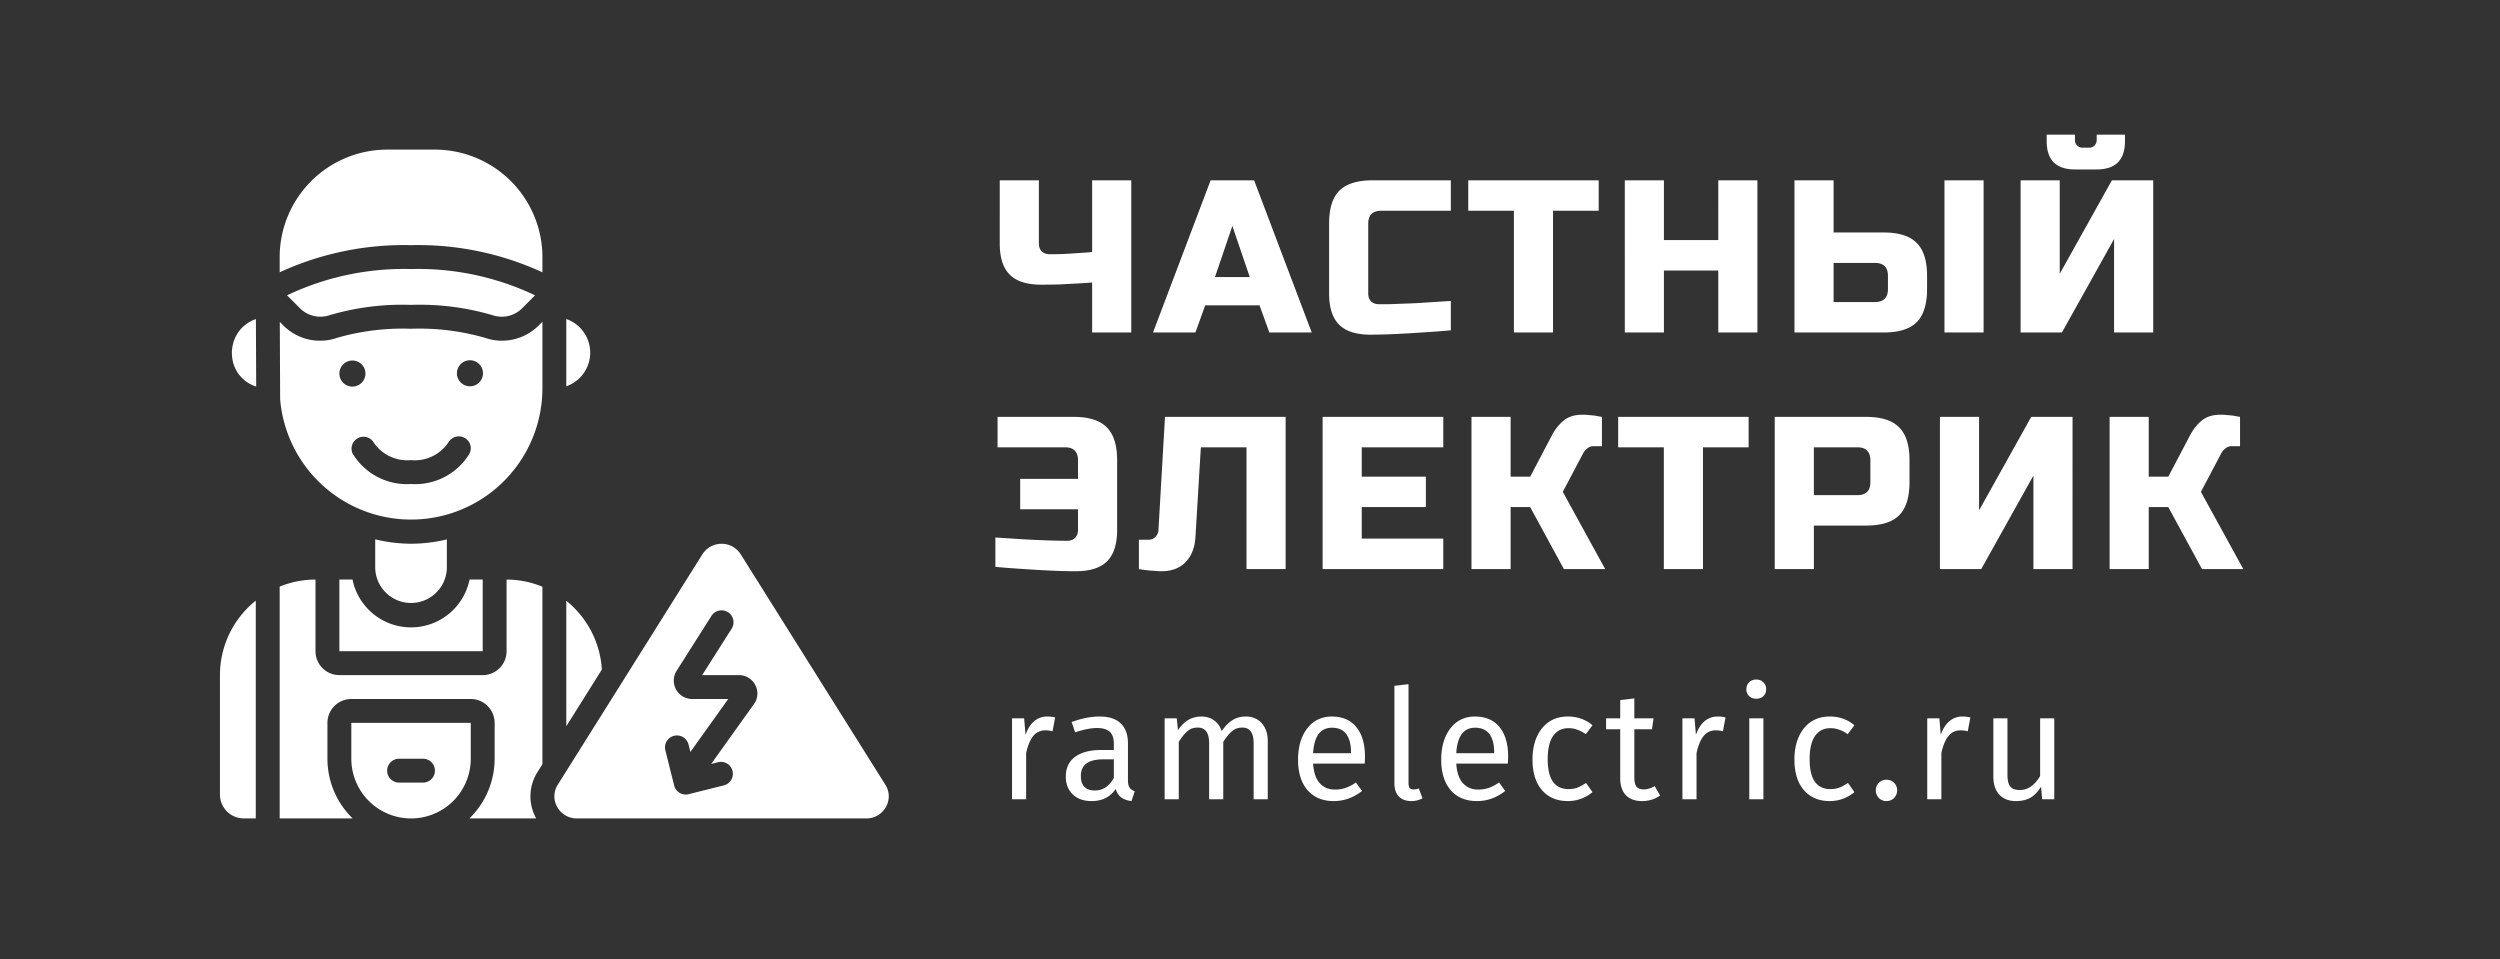 <svg width="391" height="150" viewBox="0 0 391 150" fill="none" xmlns="http://www.w3.org/2000/svg"><rect x="0" y="0" width="391" height="150" fill="#333333" stroke="none"/><path d="M163.776 112.064c.448 0 .864.048 1.248.144l-.408 2.16a4.55 4.55 0 0 0-1.104-.144c-.784 0-1.416.288-1.896.864-.48.576-.856 1.472-1.128 2.688V125h-2.208v-12.648h1.896l.216 2.568c.336-.944.792-1.656 1.368-2.136a3.054 3.054 0 0 1 2.016-.72zm12.638 9.984c0 .512.088.896.264 1.152.176.24.44.424.792.552l-.504 1.536c-.656-.08-1.184-.264-1.584-.552-.4-.288-.696-.736-.888-1.344-.848 1.264-2.104 1.896-3.768 1.896-1.248 0-2.232-.352-2.952-1.056-.72-.704-1.08-1.624-1.08-2.76 0-1.344.48-2.376 1.44-3.096.976-.72 2.352-1.08 4.128-1.08h1.944v-.936c0-.896-.216-1.536-.648-1.92-.432-.384-1.096-.576-1.992-.576-.928 0-2.064.224-3.408.672l-.552-1.608c1.568-.576 3.024-.864 4.368-.864 1.488 0 2.6.368 3.336 1.104.736.72 1.104 1.752 1.104 3.096v5.784zm-5.184 1.584c1.264 0 2.256-.656 2.976-1.968v-2.904h-1.656c-2.336 0-3.504.864-3.504 2.592 0 .752.184 1.32.552 1.704.368.384.912.576 1.632.576zm23.615-11.568c1.04 0 1.872.352 2.496 1.056.624.688.936 1.624.936 2.808V125h-2.208v-8.76c0-1.632-.592-2.448-1.776-2.448-.624 0-1.152.184-1.584.552-.432.352-.896.912-1.392 1.68V125h-2.208v-8.76c0-1.632-.592-2.448-1.776-2.448-.64 0-1.176.184-1.608.552-.432.368-.888.928-1.368 1.68V125h-2.208v-12.648h1.896l.192 1.848c.944-1.424 2.16-2.136 3.648-2.136.784 0 1.448.2 1.992.6.56.4.96.96 1.2 1.68.496-.736 1.04-1.296 1.632-1.68.608-.4 1.32-.6 2.136-.6zm18.634 6.24c0 .368-.016.744-.048 1.128h-8.064c.096 1.392.448 2.416 1.056 3.072.608.656 1.392.984 2.352.984.608 0 1.168-.088 1.68-.264.512-.176 1.048-.456 1.608-.84l.96 1.32c-1.344 1.056-2.816 1.584-4.416 1.584-1.76 0-3.136-.576-4.128-1.728-.976-1.152-1.464-2.736-1.464-4.752 0-1.312.208-2.472.624-3.48.432-1.024 1.04-1.824 1.824-2.4.8-.576 1.736-.864 2.808-.864 1.68 0 2.968.552 3.864 1.656.896 1.104 1.344 2.632 1.344 4.584zm-2.184-.648c0-1.248-.248-2.2-.744-2.856-.496-.656-1.24-.984-2.232-.984-1.808 0-2.792 1.328-2.952 3.984h5.928v-.144zm9.43 7.632c-.816 0-1.464-.24-1.944-.72-.464-.496-.696-1.184-.696-2.064v-15.24l2.208-.264v15.456c0 .352.056.608.168.768.128.16.336.24.624.24.304 0 .576-.048.816-.144l.576 1.536a3.598 3.598 0 0 1-1.752.432zm15.146-6.984c0 .368-.016.744-.048 1.128h-8.064c.096 1.392.448 2.416 1.056 3.072.608.656 1.392.984 2.352.984.608 0 1.168-.088 1.68-.264.512-.176 1.048-.456 1.608-.84l.96 1.32c-1.344 1.056-2.816 1.584-4.416 1.584-1.76 0-3.136-.576-4.128-1.728-.976-1.152-1.464-2.736-1.464-4.752 0-1.312.208-2.472.624-3.48.432-1.024 1.04-1.824 1.824-2.4.8-.576 1.736-.864 2.808-.864 1.68 0 2.968.552 3.864 1.656.896 1.104 1.344 2.632 1.344 4.584zm-2.184-.648c0-1.248-.248-2.2-.744-2.856-.496-.656-1.24-.984-2.232-.984-1.808 0-2.792 1.328-2.952 3.984h5.928v-.144zm11.518-5.592c.752 0 1.44.112 2.064.336.624.208 1.224.552 1.8 1.032l-1.056 1.392a5.024 5.024 0 0 0-1.32-.696 3.85 3.85 0 0 0-1.392-.24c-1.024 0-1.824.408-2.4 1.224-.56.816-.84 2.024-.84 3.624s.28 2.784.84 3.552c.56.752 1.36 1.128 2.4 1.128.496 0 .952-.072 1.368-.216.416-.16.88-.408 1.392-.744l1.008 1.44c-1.152.928-2.44 1.392-3.864 1.392-1.712 0-3.064-.576-4.056-1.728-.976-1.152-1.464-2.744-1.464-4.776 0-1.344.224-2.52.672-3.528.448-1.008 1.08-1.792 1.896-2.352.832-.56 1.816-.84 2.952-.84zm14.437 12.36c-.832.576-1.776.864-2.832.864-1.072 0-1.912-.304-2.52-.912-.592-.624-.888-1.52-.888-2.688v-7.632h-2.208v-1.704h2.208v-2.856l2.208-.264v3.12h3l-.24 1.704h-2.76v7.536c0 .656.112 1.136.336 1.44.24.288.632.432 1.176.432.496 0 1.056-.168 1.68-.504l.84 1.464zm8.984-12.36c.448 0 .864.048 1.248.144l-.408 2.16a4.55 4.55 0 0 0-1.104-.144c-.784 0-1.416.288-1.896.864-.48.576-.856 1.472-1.128 2.688V125h-2.208v-12.648h1.896l.216 2.568c.336-.944.792-1.656 1.368-2.136a3.054 3.054 0 0 1 2.016-.72zm7.17.288V125h-2.208v-12.648h2.208zm-1.128-6.072c.464 0 .84.144 1.128.432.288.288.432.648.432 1.08 0 .432-.144.792-.432 1.08-.288.272-.664.408-1.128.408-.448 0-.816-.136-1.104-.408a1.465 1.465 0 0 1-.432-1.08c0-.432.144-.792.432-1.08.288-.288.656-.432 1.104-.432zm11.501 5.784c.752 0 1.44.112 2.064.336.624.208 1.224.552 1.8 1.032l-1.056 1.392a5.024 5.024 0 0 0-1.32-.696 3.85 3.85 0 0 0-1.392-.24c-1.024 0-1.824.408-2.4 1.224-.56.816-.84 2.024-.84 3.624s.28 2.784.84 3.552c.56.752 1.36 1.128 2.4 1.128.496 0 .952-.072 1.368-.216.416-.16.88-.408 1.392-.744l1.008 1.44c-1.152.928-2.44 1.392-3.864 1.392-1.712 0-3.064-.576-4.056-1.728-.976-1.152-1.464-2.744-1.464-4.776 0-1.344.224-2.52.672-3.528.448-1.008 1.08-1.792 1.896-2.352.832-.56 1.816-.84 2.952-.84zm8.864 9.888c.48 0 .88.16 1.2.48.32.32.48.712.48 1.176 0 .464-.16.864-.48 1.2-.32.32-.72.48-1.2.48a1.6 1.6 0 0 1-1.176-.48 1.68 1.68 0 0 1-.48-1.2c0-.464.16-.856.48-1.176a1.6 1.6 0 0 1 1.176-.48zm11.885-9.888c.448 0 .864.048 1.248.144l-.408 2.16a4.55 4.55 0 0 0-1.104-.144c-.784 0-1.416.288-1.896.864-.48.576-.856 1.472-1.128 2.688V125h-2.208v-12.648h1.896l.216 2.568c.336-.944.792-1.656 1.368-2.136a3.054 3.054 0 0 1 2.016-.72zM321.288 125h-1.896l-.168-1.968c-.48.784-1.032 1.36-1.656 1.728-.624.352-1.384.528-2.28.528-1.104 0-1.968-.336-2.592-1.008-.624-.672-.936-1.624-.936-2.856v-9.072h2.208v8.832c0 .864.152 1.48.456 1.848.304.352.8.528 1.488.528 1.232 0 2.288-.728 3.168-2.184v-9.024h2.208V125zM162.48 38.06c0 .521.147.94.442 1.258.317.295.737.442 1.258.442.68 0 1.405-.011 2.176-.034.771-.045 1.485-.09 2.142-.136a79.134 79.134 0 0 0 2.312-.17V28.2h6.12V52h-6.12v-7.82c-.816.068-1.677.125-2.584.17-.771.045-1.632.09-2.584.136-.929.023-1.87.034-2.822.034-2.221 0-3.853-.521-4.896-1.564-1.043-1.043-1.564-2.675-1.564-4.896V28.2h6.12v9.86zM186.963 52h-6.63l9.01-23.8h6.8l9.01 23.8h-6.63l-1.53-4.25h-8.5l-1.53 4.25zm3.06-8.67h5.44l-2.72-7.99-2.72 7.99zm24.308 9.01c-2.221 0-3.853-.521-4.896-1.564-1.042-1.043-1.564-2.675-1.564-4.896V35c0-2.38.533-4.103 1.598-5.168 1.088-1.088 2.822-1.632 5.202-1.632h12.24v4.76h-10.88c-1.36 0-2.04.68-2.04 2.04v10.88c0 .521.148.94.442 1.258.318.295.737.442 1.258.442h1.496c.567-.023 1.156-.045 1.768-.068l1.836-.068a44.864 44.864 0 0 0 1.836-.102c1.383-.09 2.811-.181 4.284-.272v4.59c-1.518.136-3.026.25-4.522.34-1.292.09-2.663.17-4.114.238a83.36 83.36 0 0 1-3.944.102zm28.564-.34h-6.12V32.96h-7.14V28.2h20.4v4.76h-7.14V52zm31.964 0h-6.12v-9.69h-8.5V52h-6.12V28.2h6.12v9.35h8.5V28.2h6.12V52zm11.916-15.64h7.82c2.38 0 4.103.544 5.168 1.632 1.088 1.065 1.632 2.788 1.632 5.168v2.04c0 2.38-.544 4.114-1.632 5.202-1.065 1.065-2.788 1.598-5.168 1.598h-13.94V28.2h6.12v8.16zM310.235 52h-6.12V28.2h6.12V52zm-14.96-8.84c0-1.36-.68-2.04-2.04-2.04h-6.46v6.12h6.46c1.36 0 2.04-.68 2.04-2.04v-2.04zM330.643 52V37.38L322.483 52h-6.46V28.2h6.12v14.62l8.16-14.62h6.46V52h-6.12zm-6.12-25.5c-2.946 0-4.42-1.473-4.42-4.42v-1.02h4.42v.85c0 .34.114.623.34.85.227.227.51.34.85.34h1.02c.34 0 .624-.113.85-.34.227-.227.34-.51.34-.85v-.85h4.42v1.02c0 2.947-1.473 4.42-4.42 4.42h-3.4zM168.26 89.34c-1.201 0-2.527-.034-3.978-.102a177.613 177.613 0 0 1-4.114-.238 149.5 149.5 0 0 1-4.488-.34v-4.59c1.473.09 2.901.181 4.284.272 1.179.068 2.403.125 3.672.17 1.269.045 2.357.068 3.264.068.521 0 .929-.147 1.224-.442.317-.317.476-.737.476-1.258v-3.23h-9.044v-4.76h9.044V72c0-1.36-.68-2.04-2.04-2.04h-10.54V65.2h11.9c2.38 0 4.103.544 5.168 1.632 1.088 1.065 1.632 2.788 1.632 5.168v10.88c0 2.221-.521 3.853-1.564 4.896-1.043 1.043-2.675 1.564-4.896 1.564zm18.704-5.27c-.113 1.632-.635 2.924-1.564 3.876-.929.93-2.165 1.394-3.706 1.394-.431 0-.861-.023-1.292-.068a14.738 14.738 0 0 1-1.122-.102 15.684 15.684 0 0 1-1.156-.17v-4.59h1.53c.431 0 .782-.147 1.054-.442.295-.295.453-.657.476-1.088l1.02-17.68h18.87V89h-6.12V69.96h-7.14l-.85 14.11zM225.728 89h-18.87V65.2h18.87v4.76h-12.75v4.59h10.03v4.76h-10.03v4.93h12.75V89zm18.692-12.07L251.05 89h-6.46l-5.27-9.69h-3.06V89h-6.12V65.2h6.12v9.35h3.06l3.4-6.46c.499-.952 1.111-1.723 1.836-2.312.748-.612 1.723-.918 2.924-.918.385 0 .759.023 1.122.068.363.023.691.057.986.102.34.068.657.125.952.17v4.59h-1.36c-.34 0-.646.113-.918.34-.272.204-.476.43-.612.68l-3.23 6.12zM266.343 89h-6.12V69.96h-7.14V65.2h20.4v4.76h-7.14V89zm11.224-23.8h14.28c2.38 0 4.103.544 5.168 1.632 1.088 1.065 1.632 2.788 1.632 5.168v3.4c0 2.38-.544 4.114-1.632 5.202-1.065 1.065-2.788 1.598-5.168 1.598h-8.16V89h-6.12V65.2zm14.96 6.8c0-1.36-.68-2.04-2.04-2.04h-6.8v7.48h6.8c1.36 0 2.04-.68 2.04-2.04V72zm31.619 17h-6.12V74.38L309.866 89h-6.46V65.2h6.12v14.62l8.16-14.62h6.46V89zm20.076-12.07l6.63 12.07h-6.46l-5.27-9.69h-3.06V89h-6.12V65.2h6.12v9.35h3.06l3.4-6.46c.499-.952 1.111-1.723 1.836-2.312.748-.612 1.723-.918 2.924-.918.385 0 .759.023 1.122.068.363.023.691.057.986.102.34.068.657.125.952.17v4.59h-1.36c-.34 0-.646.113-.918.34-.272.204-.476.43-.612.68l-3.23 6.12zM54.947 113.059v5.604a9.34 9.34 0 0 0 18.68 0v-5.604h-18.68zm11.208 9.339h-3.736a1.865 1.865 0 0 1-1.868-1.867 1.867 1.867 0 0 1 1.868-1.868h3.736a1.865 1.865 0 0 1 1.867 1.868 1.866 1.866 0 0 1-1.867 1.867zM88.57 93.965v19.613l5.564-8.863a14.975 14.975 0 0 0-5.565-10.75zm27.27-7.285a3.55 3.55 0 0 0-5.977 0l-22.628 36.051a3.36 3.36 0 0 0-.095 3.463 3.472 3.472 0 0 0 3.086 1.808h45.251a3.479 3.479 0 0 0 3.09-1.806 3.361 3.361 0 0 0-.097-3.463L115.84 86.68zm2.311 23.073a2.074 2.074 0 0 1-.151.252l-6.772 9.474 1.003-.25a1.858 1.858 0 0 1 1.453.173 1.867 1.867 0 0 1-.548 3.448l-5.436 1.36a1.865 1.865 0 0 1-2.262-1.36l-1.358-5.435a1.87 1.87 0 0 1 2.087-2.367 1.87 1.87 0 0 1 1.535 1.463l.274 1.096 5.92-8.284h-5.634a2.875 2.875 0 0 1-2.881-2.955 2.882 2.882 0 0 1 .438-1.451l5.454-8.593a1.872 1.872 0 0 1 2.58-.577 1.868 1.868 0 0 1 .577 2.58l-4.612 7.26h5.755a2.883 2.883 0 0 1 2.879 2.748c.022.491-.082.979-.301 1.418zM34.4 105.587v18.679a3.737 3.737 0 0 0 3.736 3.736h1.868V93.941a14.913 14.913 0 0 0-5.604 11.646zm20.734-14.943h-2.055v11.208h22.415V90.644h-2.055a9.34 9.34 0 0 1-18.305 0zm-3.717-41.312a40.24 40.24 0 0 1 12.87-1.65c4.352-.149 8.699.41 12.872 1.652a4.495 4.495 0 0 0 4.441-1.057l2.08-2.089a42.52 42.52 0 0 0-19.393-4.109 42.52 42.52 0 0 0-19.393 4.11l2.08 2.078a4.483 4.483 0 0 0 4.443 1.065z" fill="#fff"/><path d="M84.833 40.211A16.83 16.83 0 0 0 68.022 23.4H60.55a16.83 16.83 0 0 0-16.81 16.811v2.376a46.46 46.46 0 0 1 20.546-4.244 46.461 46.461 0 0 1 20.547 4.246V40.21zM69.89 88.776v-4.413a24.21 24.21 0 0 1-5.604.677 23.886 23.886 0 0 1-5.603-.69v4.426a5.604 5.604 0 0 0 11.207 0zm18.68-28.362a5.57 5.57 0 0 0 0-10.52v10.52z" fill="#fff"/><path d="M51.21 118.663v-5.604a3.737 3.737 0 0 1 3.737-3.736h18.679a3.738 3.738 0 0 1 3.735 3.736v5.604a13.024 13.024 0 0 1-3.943 9.339h10.447a7.064 7.064 0 0 1 .202-7.255l.766-1.22V91.765a14.72 14.72 0 0 0-5.604-1.12v11.207a3.735 3.735 0 0 1-3.736 3.735H53.08a3.734 3.734 0 0 1-3.736-3.735V90.644c-1.922 0-3.825.374-5.604 1.1v36.258h11.415a13.022 13.022 0 0 1-3.943-9.339zm-13.875-66.8a5.79 5.79 0 0 0-.747 5.252 5.392 5.392 0 0 0 3.481 3.342l-.046-10.552a5.604 5.604 0 0 0-2.688 1.958z" fill="#fff"/><path fill-rule="evenodd" clip-rule="evenodd" d="M84.834 60.758V50.324l-.592.592a8.139 8.139 0 0 1-5.722 2.37 7.879 7.879 0 0 1-2.58-.424 36.91 36.91 0 0 0-11.653-1.444 36.882 36.882 0 0 0-11.652 1.446 7.891 7.891 0 0 1-2.58.422 8.031 8.031 0 0 1-5.723-2.37l-.571-.572.054 12.123a20.547 20.547 0 0 0 41.019-1.71zM73.44 70.932a9.93 9.93 0 0 1-9.153 4.769 9.93 9.93 0 0 1-9.143-4.769 1.868 1.868 0 0 1 3.332-1.68 6.35 6.35 0 0 0 5.811 2.713 6.337 6.337 0 0 0 5.813-2.727 1.88 1.88 0 0 1 2.512-.784 1.855 1.855 0 0 1 .828 2.478zM57.155 58.381a2.038 2.038 0 1 1-4.075 0 2.038 2.038 0 0 1 4.075 0zm16.302 2.037a2.038 2.038 0 1 0 0-4.075 2.038 2.038 0 0 0 0 4.075z" fill="#fff"/></svg>